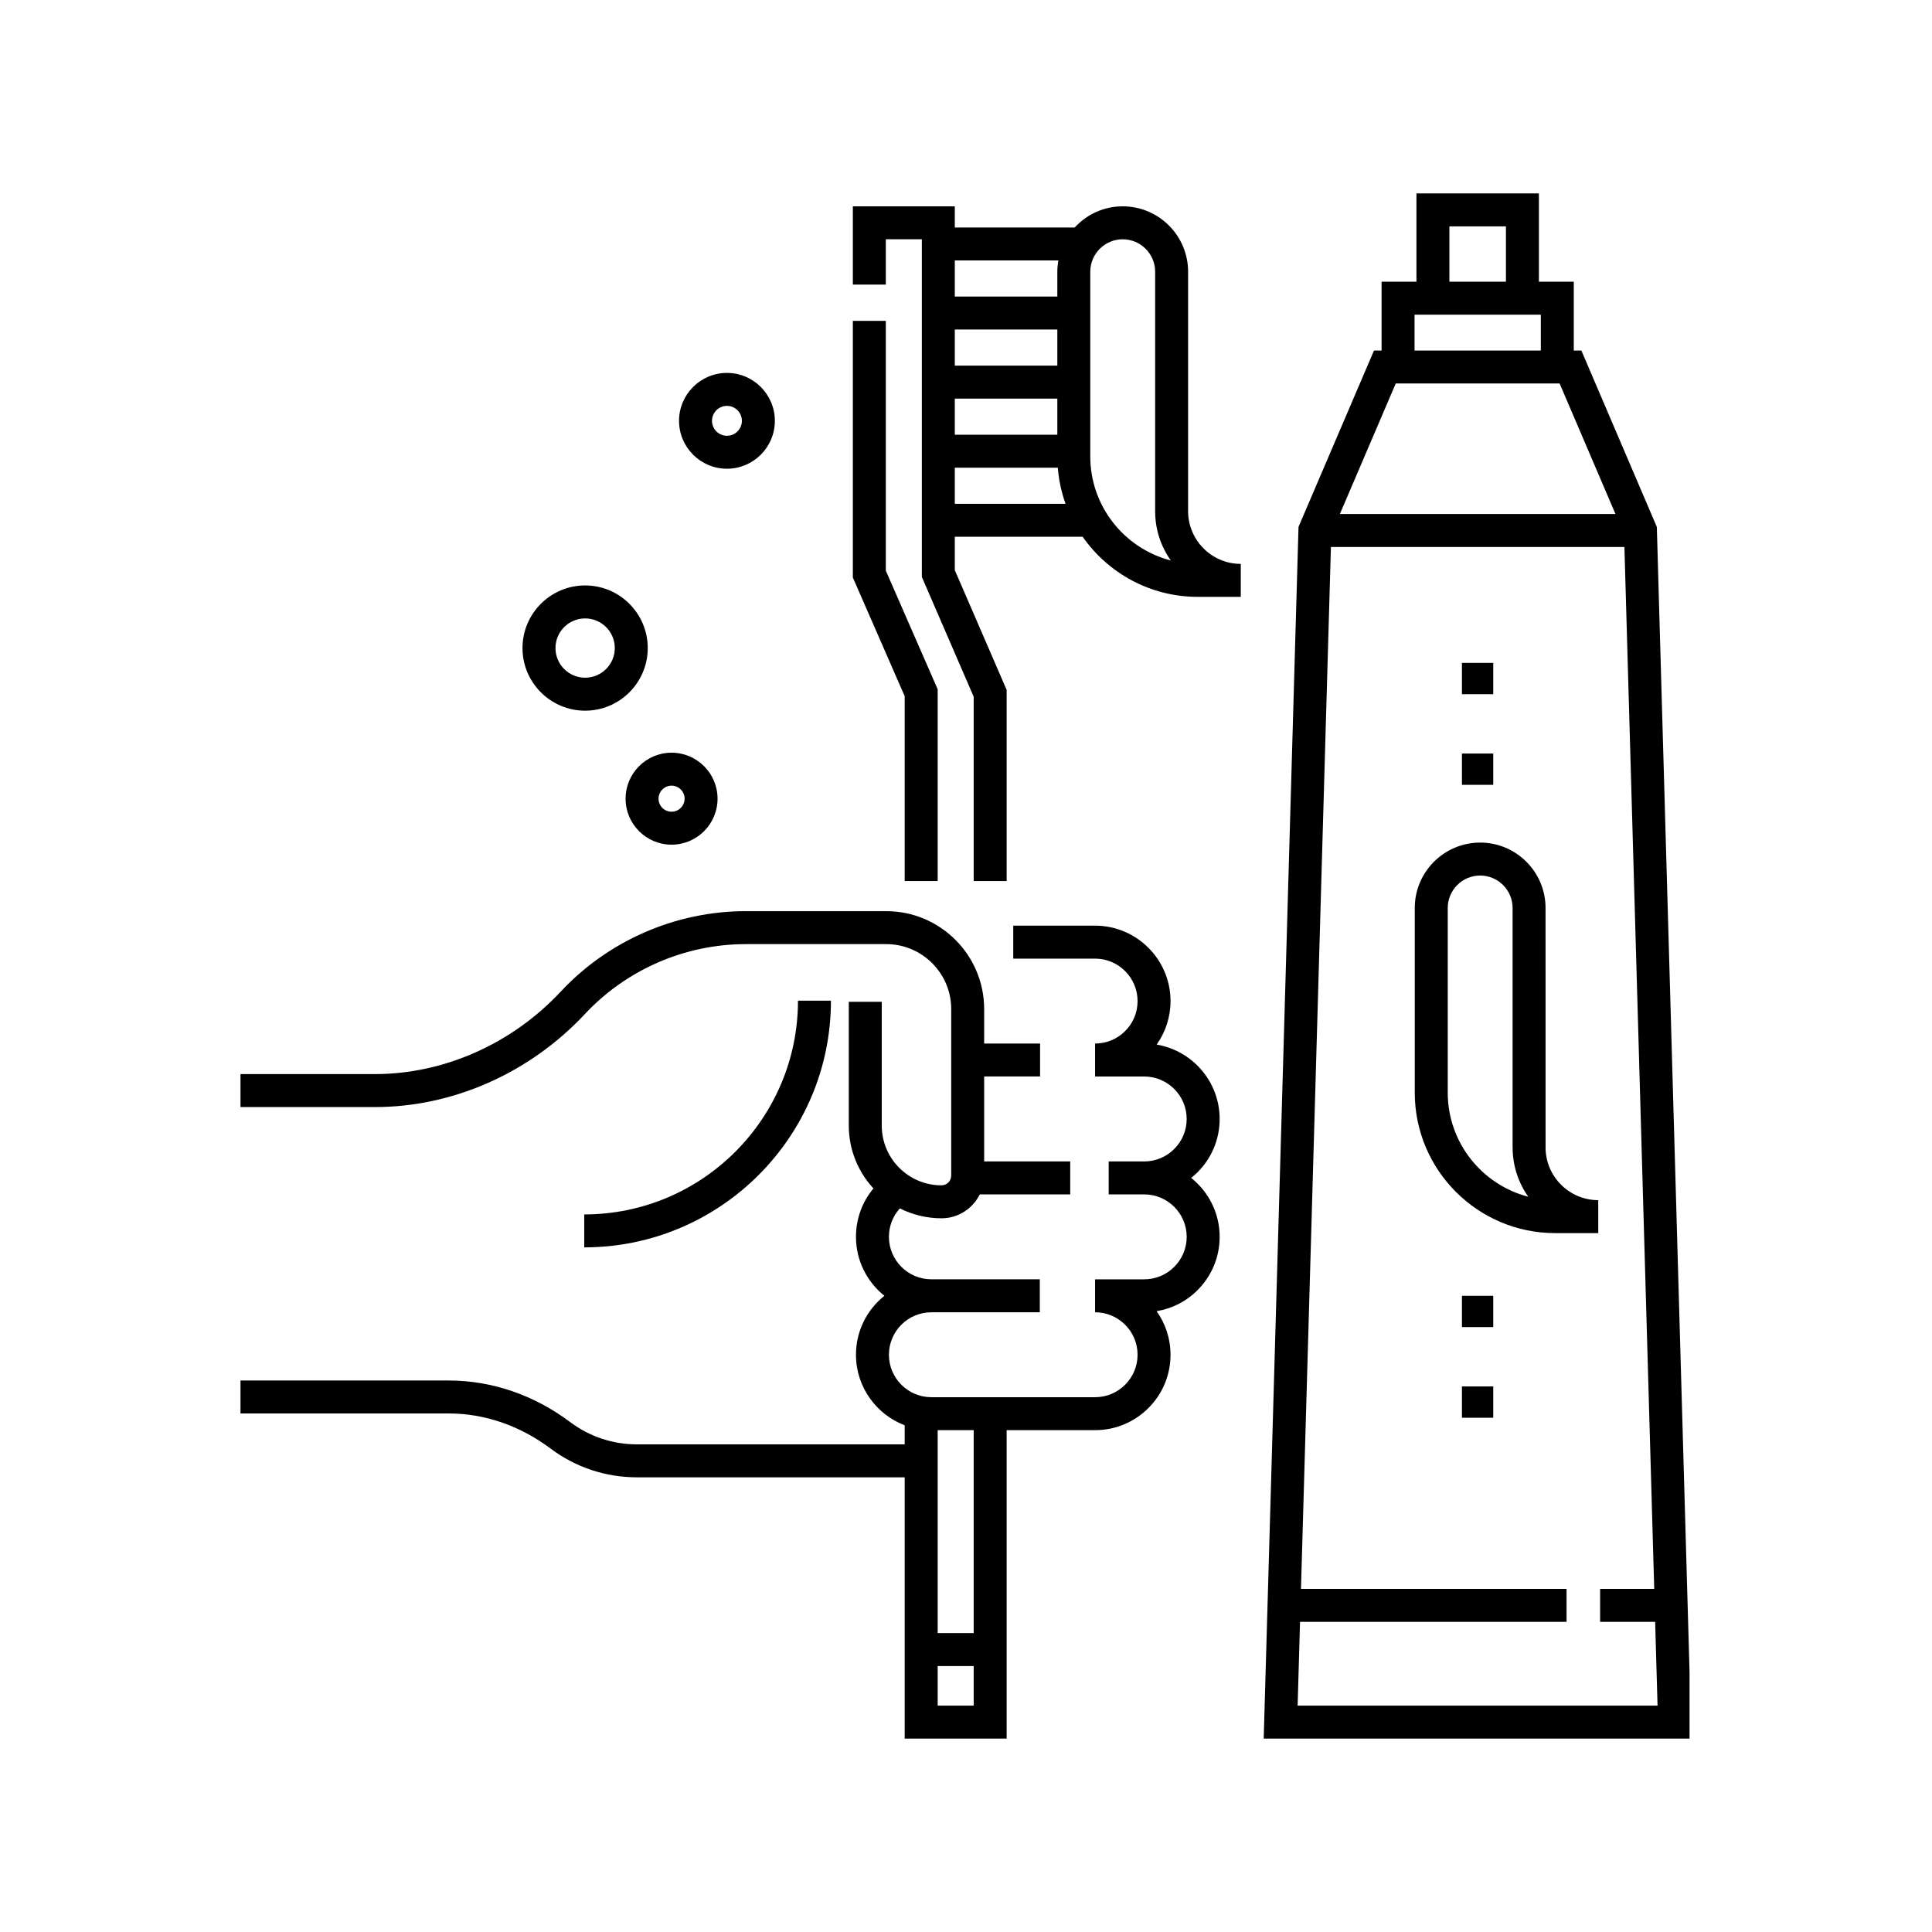 <svg xmlns="http://www.w3.org/2000/svg" xmlns:xlink="http://www.w3.org/1999/xlink" width="400" zoomAndPan="magnify" viewBox="0 0 300 300" height="400" preserveAspectRatio="xMidYMid meet" version="1.0"><defs><clipPath id="ca0fcfff40"><path d="M 37.352 141 L 190 141 L 190 270 L 37.352 270 Z M 37.352 141 " clip-rule="nonzero"/></clipPath><clipPath id="ffa077003c"><path d="M 196 30 L 262.352 30 L 262.352 270 L 196 270 Z M 196 30 " clip-rule="nonzero"/></clipPath></defs><path fill="currentColor" d="M 227.008 117.008 L 231.871 117.008 L 231.871 121.867 L 227.008 121.867 Z M 227.008 117.008 " fill-opacity="1" fill-rule="nonzero"/><path fill="currentColor" d="M 227.008 102.934 L 231.871 102.934 L 231.871 107.793 L 227.008 107.793 Z M 227.008 102.934 " fill-opacity="1" fill-rule="nonzero"/><path fill="currentColor" d="M 227.008 215.285 L 231.871 215.285 L 231.871 220.145 L 227.008 220.145 Z M 227.008 215.285 " fill-opacity="1" fill-rule="nonzero"/><path fill="currentColor" d="M 227.008 201.211 L 231.871 201.211 L 231.871 206.07 L 227.008 206.07 Z M 227.008 201.211 " fill-opacity="1" fill-rule="nonzero"/><g clip-path="url(#ca0fcfff40)"><path fill="currentColor" d="M 189.387 173.754 C 189.387 167.953 185.145 163.129 179.605 162.203 C 180.996 160.242 181.758 157.906 181.758 155.449 C 181.758 148.992 176.5 143.734 170.043 143.734 L 157.336 143.734 L 157.336 148.855 L 170.043 148.855 C 173.68 148.855 176.641 151.812 176.641 155.449 C 176.641 157.215 175.953 158.867 174.703 160.113 C 173.461 161.355 171.805 162.039 170.043 162.039 L 170.043 167.16 L 177.672 167.16 C 181.309 167.16 184.266 170.117 184.266 173.754 C 184.266 175.512 183.582 177.164 182.332 178.414 C 181.086 179.66 179.43 180.348 177.672 180.348 L 172.156 180.348 L 172.156 185.465 L 177.672 185.465 C 181.309 185.465 184.27 188.422 184.27 192.055 C 184.27 193.816 183.582 195.469 182.332 196.723 C 181.09 197.965 179.434 198.652 177.672 198.652 L 170.043 198.652 L 170.043 203.77 C 173.68 203.77 176.641 206.727 176.641 210.359 C 176.641 212.125 175.953 213.777 174.707 215.023 C 173.461 216.27 171.805 216.957 170.043 216.957 L 144.625 216.957 C 140.988 216.957 138.031 213.996 138.031 210.359 C 138.031 206.727 140.988 203.77 144.625 203.77 L 161.461 203.77 L 161.461 198.648 L 144.625 198.648 C 140.988 198.648 138.031 195.691 138.031 192.055 C 138.031 190.383 138.652 188.824 139.73 187.637 C 141.676 188.617 143.871 189.176 146.195 189.176 C 148.801 189.176 151.055 187.656 152.137 185.465 L 166.184 185.465 L 166.184 180.344 L 152.82 180.344 L 152.82 167.156 L 161.504 167.156 L 161.504 162.039 L 152.82 162.039 L 152.82 156.688 C 152.82 148.305 146 141.484 137.617 141.484 L 115.809 141.484 C 104.965 141.484 94.5 146.027 87.094 153.953 C 79.473 162.109 68.934 166.785 58.184 166.785 L 37.344 166.785 L 37.344 171.906 L 58.184 171.906 C 70.348 171.906 82.246 166.637 90.836 157.445 C 97.277 150.555 106.379 146.602 115.805 146.602 L 137.613 146.602 C 143.176 146.602 147.703 151.125 147.703 156.688 L 147.703 182.547 C 147.703 183.379 147.027 184.059 146.191 184.059 C 141.078 184.059 136.918 179.898 136.918 174.781 L 136.918 155.562 L 131.801 155.562 L 131.801 174.781 C 131.801 178.547 133.254 181.977 135.629 184.543 C 133.898 186.605 132.914 189.242 132.914 192.055 C 132.914 195.758 134.641 199.059 137.328 201.207 C 134.641 203.355 132.914 206.66 132.914 210.359 C 132.914 215.359 136.062 219.637 140.48 221.316 L 140.48 224.281 L 98.922 224.281 C 95.156 224.281 91.574 223.09 88.566 220.84 C 82.914 216.602 76.375 214.363 69.652 214.363 L 37.344 214.363 L 37.344 219.48 L 69.652 219.48 C 75.258 219.48 80.738 221.367 85.5 224.938 C 89.398 227.855 94.043 229.398 98.922 229.398 L 140.48 229.398 L 140.48 269.965 L 156.312 269.965 L 156.312 222.074 L 170.043 222.074 C 173.172 222.074 176.109 220.855 178.32 218.645 C 180.535 216.438 181.758 213.492 181.758 210.359 C 181.758 207.844 180.957 205.512 179.598 203.598 C 181.996 203.203 184.207 202.086 185.953 200.336 C 188.164 198.121 189.387 195.18 189.387 192.055 C 189.387 188.355 187.656 185.051 184.965 182.906 C 185.309 182.633 185.637 182.344 185.953 182.031 C 188.164 179.816 189.387 176.879 189.387 173.754 Z M 151.195 264.848 L 145.602 264.848 L 145.602 258.707 L 151.195 258.707 Z M 151.195 253.586 L 145.602 253.586 L 145.602 222.074 L 151.195 222.074 Z M 151.195 253.586 " fill-opacity="1" fill-rule="nonzero"/></g><path fill="currentColor" d="M 129.027 155.387 L 123.91 155.387 C 123.91 173.688 109.023 188.574 90.723 188.574 L 90.723 193.691 C 111.844 193.691 129.027 176.508 129.027 155.387 Z M 129.027 155.387 " fill-opacity="1" fill-rule="nonzero"/><path fill="currentColor" d="M 97.141 124.02 C 97.141 127.957 100.344 131.16 104.281 131.16 C 108.219 131.16 111.422 127.957 111.422 124.02 C 111.422 120.082 108.219 116.879 104.281 116.879 C 100.344 116.879 97.141 120.082 97.141 124.02 Z M 104.281 121.996 C 105.395 121.996 106.305 122.906 106.305 124.02 C 106.305 125.137 105.395 126.043 104.281 126.043 C 103.164 126.043 102.258 125.137 102.258 124.02 C 102.258 122.906 103.164 121.996 104.281 121.996 Z M 104.281 121.996 " fill-opacity="1" fill-rule="nonzero"/><path fill="currentColor" d="M 112.879 72.785 C 116.98 72.785 120.32 69.449 120.32 65.348 C 120.32 61.246 116.98 57.906 112.879 57.906 C 108.777 57.906 105.441 61.246 105.441 65.348 C 105.441 69.449 108.777 72.785 112.879 72.785 Z M 112.879 63.023 C 114.16 63.023 115.199 64.066 115.199 65.348 C 115.199 66.625 114.16 67.668 112.879 67.668 C 111.602 67.668 110.559 66.625 110.559 65.348 C 110.559 64.066 111.602 63.023 112.879 63.023 Z M 112.879 63.023 " fill-opacity="1" fill-rule="nonzero"/><path fill="currentColor" d="M 90.859 110.355 C 96.219 110.355 100.582 105.992 100.582 100.629 C 100.582 95.27 96.219 90.906 90.859 90.906 C 85.496 90.906 81.133 95.27 81.133 100.629 C 81.133 105.992 85.496 110.355 90.859 110.355 Z M 90.859 96.027 C 93.398 96.027 95.465 98.09 95.465 100.633 C 95.465 103.172 93.398 105.234 90.859 105.234 C 88.316 105.234 86.254 103.172 86.254 100.633 C 86.254 98.094 88.316 96.027 90.859 96.027 Z M 90.859 96.027 " fill-opacity="1" fill-rule="nonzero"/><path fill="currentColor" d="M 140.48 136.805 L 145.602 136.805 L 145.602 107.035 L 137.551 88.613 L 137.551 49.824 L 132.43 49.824 L 132.43 89.68 L 140.48 108.105 Z M 140.48 136.805 " fill-opacity="1" fill-rule="nonzero"/><path fill="currentColor" d="M 184.488 79.402 L 184.488 42.195 C 184.488 36.594 179.934 32.039 174.332 32.039 C 171.383 32.039 168.734 33.309 166.879 35.324 L 148.262 35.324 L 148.262 32.039 L 132.43 32.039 L 132.43 44.195 L 137.551 44.195 L 137.551 37.156 L 143.145 37.156 L 143.145 89.594 L 151.195 108.188 L 151.195 136.805 L 156.312 136.805 L 156.312 107.129 L 148.262 88.535 L 148.262 83.348 L 168.113 83.348 C 172.059 88.984 178.594 92.68 185.984 92.68 L 192.668 92.68 L 192.668 87.562 C 188.172 87.562 184.504 83.902 184.488 79.402 Z M 148.262 40.441 L 164.34 40.441 C 164.242 41.012 164.18 41.594 164.18 42.195 L 164.18 46.051 L 148.262 46.051 Z M 148.262 51.168 L 164.18 51.168 L 164.18 56.777 L 148.262 56.777 Z M 148.262 61.895 L 164.18 61.895 L 164.18 67.504 L 148.262 67.504 Z M 148.262 78.23 L 148.262 72.621 L 164.254 72.621 C 164.41 74.574 164.82 76.453 165.457 78.23 Z M 169.297 70.875 L 169.297 42.195 C 169.297 39.418 171.555 37.156 174.332 37.156 C 177.109 37.156 179.371 39.418 179.371 42.195 L 179.371 79.418 C 179.379 82.25 180.277 84.875 181.801 87.031 C 174.617 85.172 169.297 78.633 169.297 70.875 Z M 169.297 70.875 " fill-opacity="1" fill-rule="nonzero"/><path fill="currentColor" d="M 239.996 178.199 L 239.992 140.992 C 239.992 135.391 235.438 130.836 229.84 130.836 C 224.242 130.836 219.684 135.391 219.684 140.992 L 219.684 169.672 C 219.684 181.695 229.465 191.477 241.488 191.477 L 248.176 191.477 L 248.176 186.359 C 243.68 186.359 240.008 182.699 239.996 178.199 Z M 224.805 169.672 L 224.805 140.992 C 224.805 138.215 227.062 135.953 229.84 135.953 C 232.617 135.953 234.875 138.215 234.875 140.992 L 234.875 177.652 L 234.879 178.215 C 234.887 181.047 235.785 183.672 237.309 185.828 C 230.125 183.965 224.805 177.43 224.805 169.672 Z M 224.805 169.672 " fill-opacity="1" fill-rule="nonzero"/><g clip-path="url(#ffa077003c)"><path fill="currentColor" d="M 257.285 82.305 L 257.27 81.816 L 245.555 54.43 L 244.375 54.43 L 244.375 43.746 L 238.961 43.746 L 238.961 30.035 L 219.945 30.035 L 219.945 43.746 L 214.531 43.746 L 214.531 54.43 L 213.352 54.43 L 201.633 81.816 L 196.227 269.965 L 262.648 269.965 Z M 225.062 35.152 L 233.84 35.152 L 233.84 43.746 L 225.062 43.746 Z M 219.648 48.863 L 239.258 48.863 L 239.258 54.43 L 219.648 54.43 Z M 216.73 59.547 L 242.176 59.547 L 250.848 79.816 L 208.055 79.816 Z M 201.867 251.84 L 243.254 251.84 L 243.254 246.723 L 202.016 246.723 L 206.664 84.934 L 252.238 84.934 L 256.867 246.723 L 248.465 246.723 L 248.465 251.84 L 257.012 251.84 L 257.383 264.848 L 201.496 264.848 Z M 201.867 251.84 " fill-opacity="1" fill-rule="nonzero"/></g></svg>